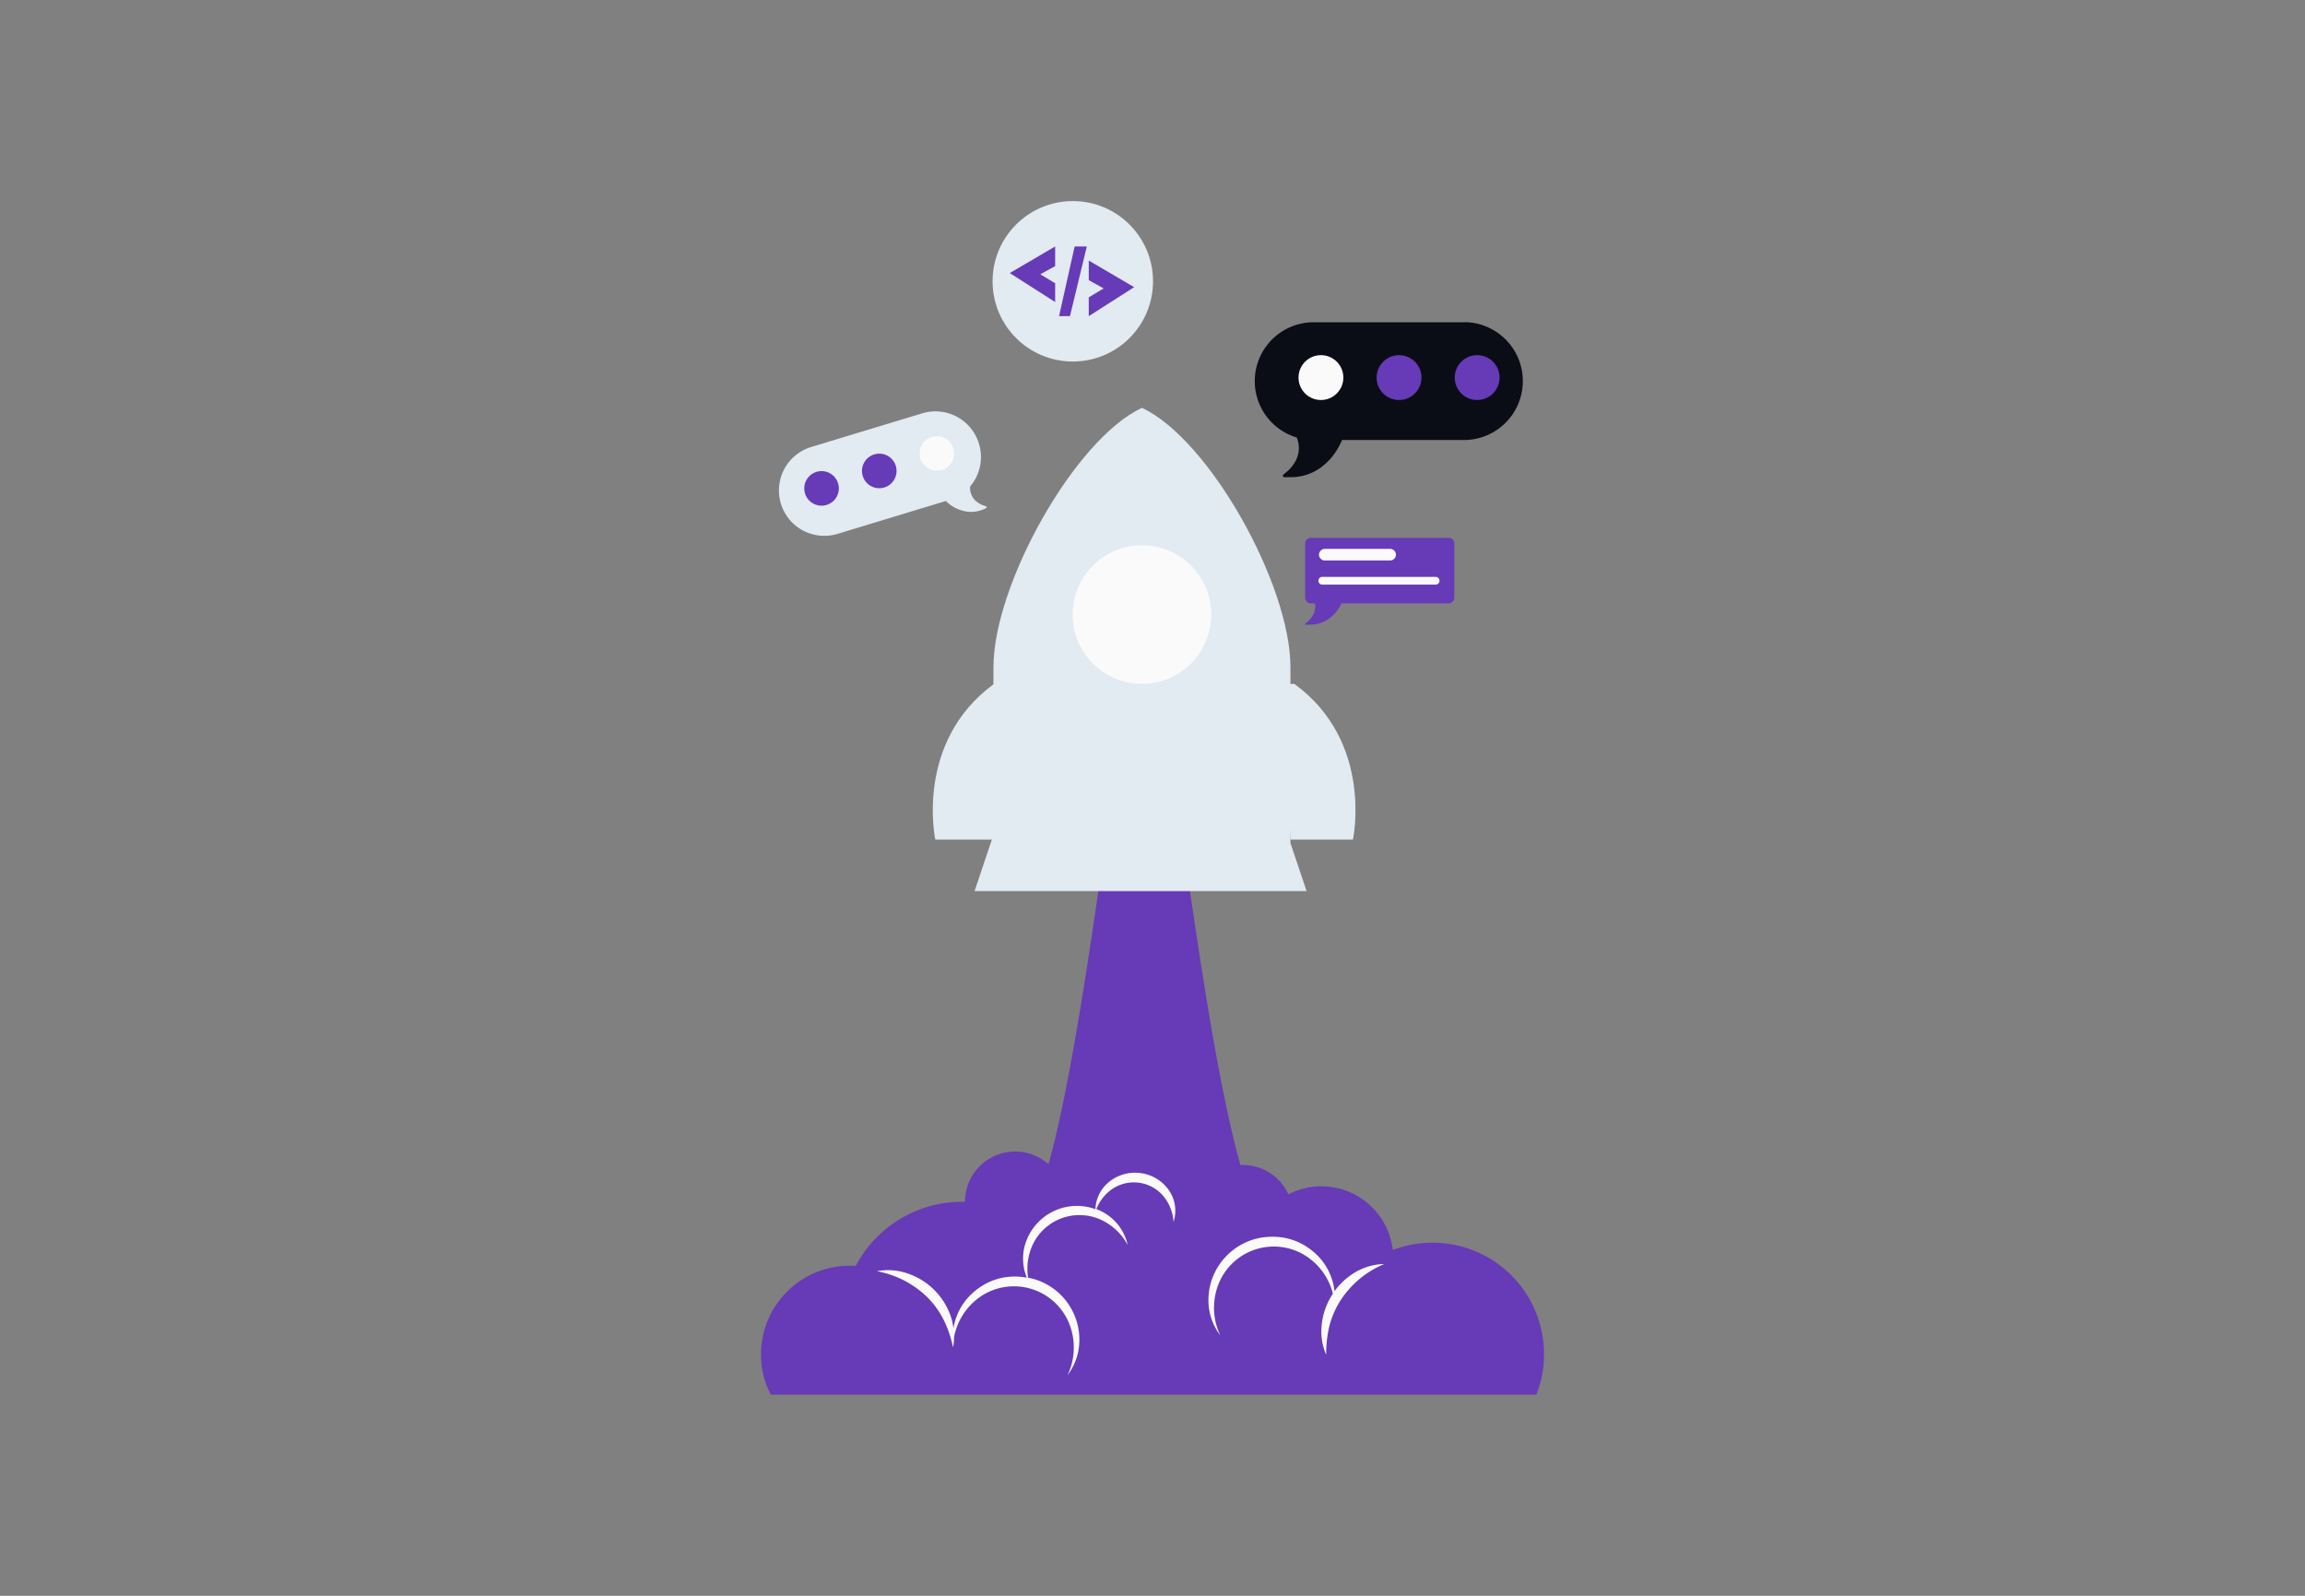 <svg id="Layer_1" data-name="Layer 1" xmlns="http://www.w3.org/2000/svg" viewBox="0 0 260 180"><rect x="0" y="0" width="260" height="180" fill="#808080" stroke="none"/><title>Flat Web Illustrations Pack - Scene 42</title><path d="M163.45,60.67h-15.6a.63.63,0,0,0-.63.63v6.12a.64.64,0,0,0,.63.64h.49a2.14,2.14,0,0,1,0,.57,2,2,0,0,1-.33.89,1.9,1.9,0,0,1-.34.42,5.39,5.39,0,0,1-.43.39h0a.1.1,0,0,0,0,.13.11.11,0,0,0,.07,0c.2,0,.42,0,.63,0a3.85,3.85,0,0,0,.67-.09,3.53,3.53,0,0,0,1.34-.62A4.29,4.29,0,0,0,151,68.63q.11-.16.21-.36a2,2,0,0,1,.1-.21h12.1a.64.64,0,0,0,.63-.64V61.3A.63.63,0,0,0,163.45,60.67Z" fill="#673AB7"/><path d="M149.44,63.22h7.37a.65.65,0,0,0,.65-.65.66.66,0,0,0-.65-.66h-7.37a.67.67,0,0,0-.66.66A.66.66,0,0,0,149.44,63.22Z" fill="#fafafa"/><path d="M149.22,65.94H162a.44.44,0,0,0,0-.87H149.22a.44.44,0,1,0,0,.87Z" fill="#fafafa"/><path d="M174.16,152.77a12.22,12.22,0,0,1-.86,4.54H86.94a9.76,9.76,0,0,1-1.1-4.54,10,10,0,0,1,10-10c.23,0,.47,0,.7,0a13.55,13.55,0,0,1,12-7.21h.31a5.66,5.66,0,0,1,9.42-4.24c4.17-14.93,7.55-48.23,8.93-50.57a2.39,2.39,0,0,1,3.72,0c1.38,2.34,4.77,35.78,9,50.66h.26a5.64,5.64,0,0,1,5.15,3.31A8.1,8.1,0,0,1,157.1,141a12.57,12.57,0,0,1,17.06,11.73Z" fill="#673AB7"/><path d="M152.8,143.55a7.81,7.81,0,0,0-2.27,2.09,6.76,6.76,0,0,0-2.48-4.53,7,7,0,0,0-3.07-1.47,7.64,7.64,0,0,0-3.43.12,7.22,7.22,0,0,0-4.85,4.55,7.13,7.13,0,0,0-.32,3.33,6.66,6.66,0,0,0,1.27,3,7.26,7.26,0,0,1-.12-6,6.71,6.71,0,0,1,10-2.82,7.15,7.15,0,0,1,2.82,4.1,1.25,1.25,0,0,0-.08.12,7.74,7.74,0,0,0-1.18,3.35,6.65,6.65,0,0,0,.5,3.43,13.46,13.46,0,0,1,.37-3.28,10,10,0,0,1,1.27-2.89,10.81,10.81,0,0,1,4.91-4.07A6.61,6.61,0,0,0,152.8,143.55Z" fill="#fafafa"/><path d="M128.65,132.32a4.64,4.64,0,0,0-3.64,1.07,4.14,4.14,0,0,0-1.45,3,6.1,6.1,0,0,0-7.73,3.42,5.6,5.6,0,0,0,0,4.31,7.42,7.42,0,0,0-2.74,0A7,7,0,0,0,110,145.6a6.78,6.78,0,0,0-2.45,4.23,7.19,7.19,0,0,0-.29-1.3,7.76,7.76,0,0,0-4.89-4.89,6.7,6.7,0,0,0-3.46-.25,11,11,0,0,1,5.68,2.92,10,10,0,0,1,1.85,2.56,12.81,12.81,0,0,1,1.06,3.11,5.76,5.76,0,0,0,.12-1.18,7.17,7.17,0,0,1,2.91-4.5,6.72,6.72,0,0,1,10,2.82,7.23,7.23,0,0,1-.12,6,6.57,6.57,0,0,0,1.27-3,7.12,7.12,0,0,0-5.17-7.88,4.69,4.69,0,0,0-.54-.11,6.45,6.45,0,0,1,.65-4,5.84,5.84,0,0,1,7.32-2.65,6.51,6.51,0,0,1,3.26,2.95,5.57,5.57,0,0,0-2.89-3.76c-.21-.11-.42-.2-.64-.29a4.93,4.93,0,0,1,1.87-2.32,4.36,4.36,0,0,1,5.61.77,5,5,0,0,1,1.22,3,4.06,4.06,0,0,0-.51-3.56A4.6,4.6,0,0,0,128.65,132.32Z" fill="#fafafa"/><path d="M147.38,100.51l-1.82-5.41V75.24c0-9.25-9.12-25.67-16.75-29.24h0c-7.63,3.57-16.75,20-16.75,29.24V94.17l-2.13,6.34Z" fill="#e2eaf2"/><circle cx="128.81" cy="69.32" r="7.82" fill="#fafafa"/><path d="M112.5,94.7h-7s-2.38-11,6.63-17.56h1.3Z" fill="#e2eaf2"/><path d="M145.56,94.7h7.05S155,83.7,146,77.14h-1.31Z" fill="#e2eaf2"/><circle cx="121.01" cy="31.73" r="9.05" fill="#e2eaf2"/><polygon points="122.81 29.39 127.93 32.39 122.81 35.66 122.81 33.54 124.49 32.53 122.81 31.6 122.81 29.39" fill="#673AB7"/><polygon points="119.02 27.8 113.9 30.8 119.02 34.07 119.02 31.95 117.34 30.94 119.02 30.01 119.02 27.8" fill="#673AB7"/><polygon points="121.22 27.8 119.46 35.66 120.69 35.66 122.59 27.8 121.22 27.8" fill="#673AB7"/><path d="M165.27,36.35h-17a6.64,6.64,0,0,0-2,13,1.43,1.43,0,0,1,.08.22,3.13,3.13,0,0,1,.14,1.3,3.2,3.2,0,0,1-.52,1.41,4.17,4.17,0,0,1-.54.67c-.21.22-.45.4-.69.61l0,0a.16.16,0,0,0,0,.21.16.16,0,0,0,.11.05c.32,0,.66,0,1,0a5.67,5.67,0,0,0,3.18-1.12,7,7,0,0,0,1.74-1.89l.33-.57c.09-.2.2-.4.28-.61v0h14a6.65,6.65,0,0,0,0-13.29Z" fill="#0a0d16"/><circle cx="166.62" cy="42.59" r="2.53" fill="#673AB7"/><circle cx="149" cy="42.59" r="2.53" fill="#fafafa"/><circle cx="157.81" cy="42.59" r="2.53" fill="#673AB7"/><path d="M111.27,57.13h0c-.19-.07-.37-.12-.54-.2a2.43,2.43,0,0,1-.47-.28,1.81,1.81,0,0,1-.62-.71,2,2,0,0,1-.22-.79v-.27a5.11,5.11,0,0,0,1-4.85h0a5.13,5.13,0,0,0-6.39-3.41L91.5,50.42a5.12,5.12,0,0,0-3.42,6.38h0a5.12,5.12,0,0,0,6.39,3.42l12.22-3.71.11.11.32.27a4.17,4.17,0,0,0,1.45.71,3.38,3.38,0,0,0,1.47.1,4.13,4.13,0,0,0,.65-.15,6.31,6.31,0,0,0,.58-.25s0,0,0-.06A.09.09,0,0,0,111.27,57.13Z" fill="#e2eaf2"/><circle cx="92.67" cy="55.09" r="1.95" fill="#673AB7"/><circle cx="105.68" cy="51.15" r="1.95" fill="#fafafa"/><circle cx="99.18" cy="53.12" r="1.95" fill="#673AB7"/></svg>